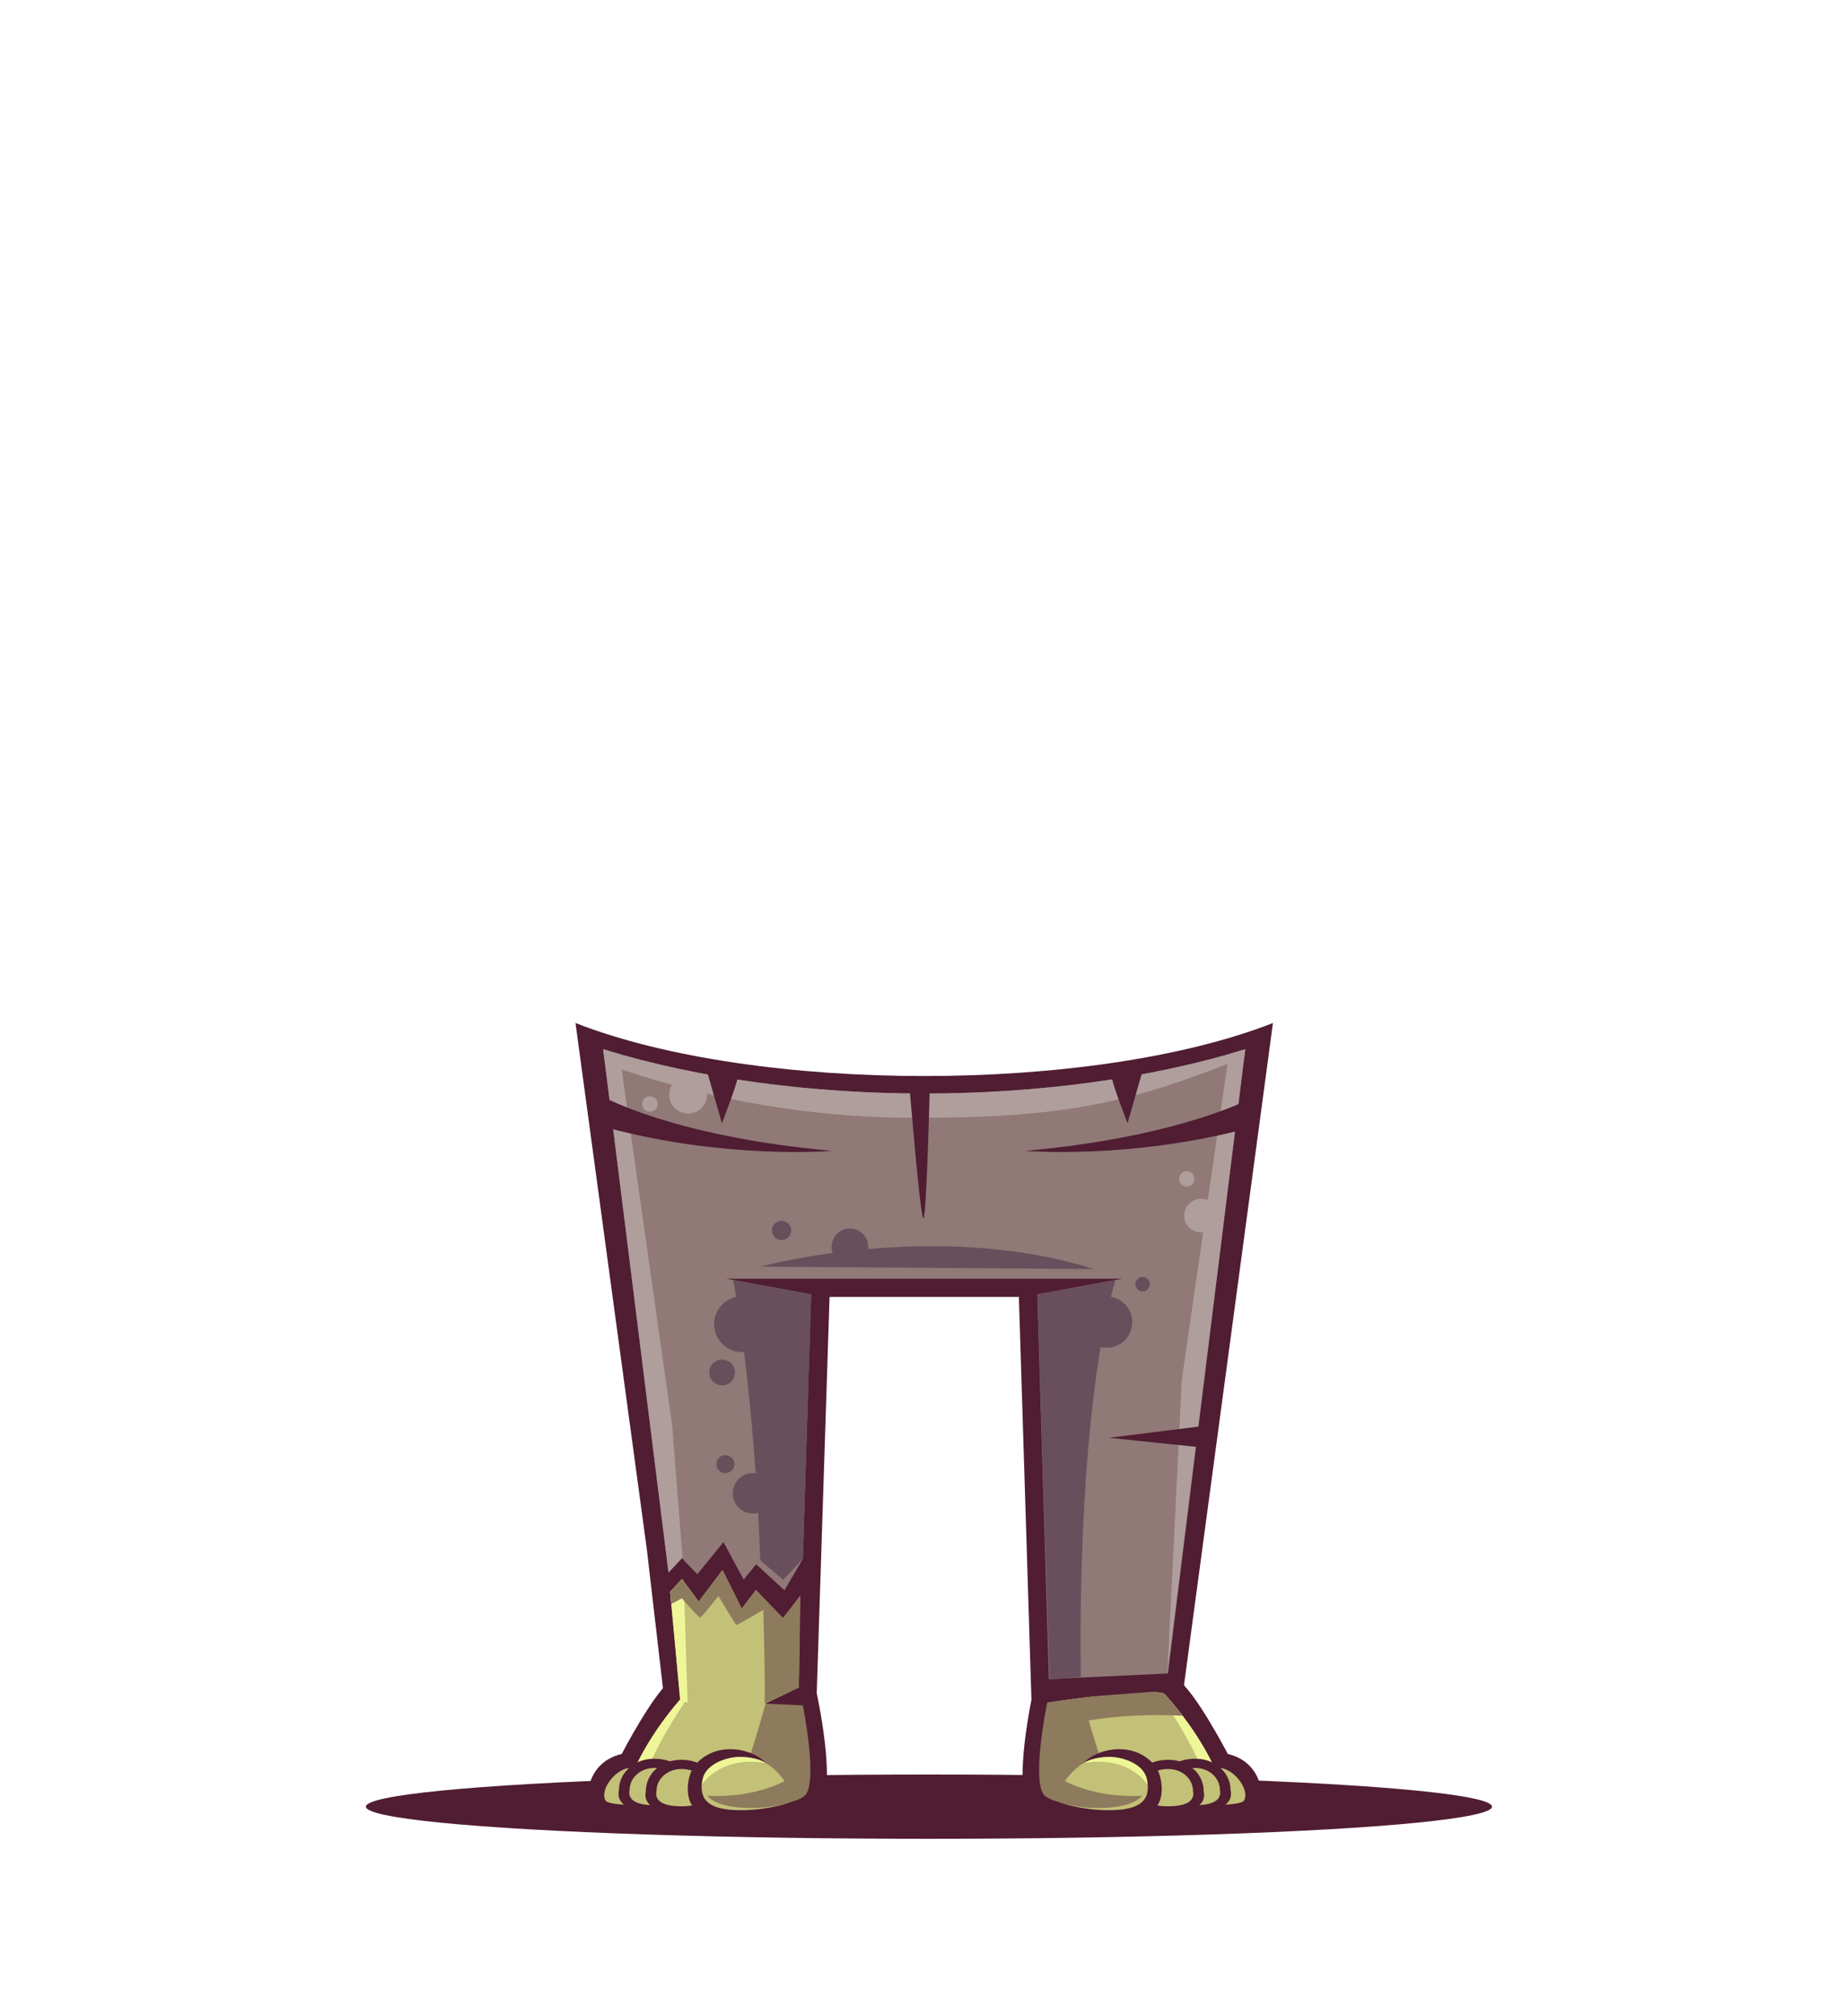 <?xml version="1.0" encoding="UTF-8"?>
<!DOCTYPE svg PUBLIC "-//W3C//DTD SVG 1.1//EN" "http://www.w3.org/Graphics/SVG/1.1/DTD/svg11.dtd">
<!-- Creator: CorelDRAW 2020 (64-Bit) -->
<svg xmlns="http://www.w3.org/2000/svg" xml:space="preserve" width="161.908mm" height="176.791mm" version="1.1" style="shape-rendering:geometricPrecision; text-rendering:geometricPrecision; image-rendering:optimizeQuality; fill-rule:evenodd; clip-rule:evenodd"
viewBox="0 0 15595.85 17029.52"
 xmlns:xlink="http://www.w3.org/1999/xlink"
 xmlns:xodm="http://www.corel.com/coreldraw/odm/2003">
 <defs>
  <style type="text/css">
   <![CDATA[
    .fil0 {fill:none}
    .fil1 {fill:#501D33}
    .fil12 {fill:#694E5C}
    .fil5 {fill:#75414C}
    .fil9 {fill:#8E7A5D}
    .fil10 {fill:#907976}
    .fil2 {fill:#955B58}
    .fil11 {fill:#AF9E9C}
    .fil3 {fill:#BB8778}
    .fil7 {fill:#C3C077}
    .fil4 {fill:#CFA88B}
    .fil6 {fill:#D77D75}
    .fil8 {fill:#EEF698}
   ]]>
  </style>
 </defs>
 <g id="Слой_x0020_1">
  <g id="_2810096406576">
   <rect class="fil0" y="0" width="15595.86" height="17029.52"/>
   <g id="_130953456">
    <g>
     <ellipse id="_103398824" class="fil1" cx="7848.08" cy="15262.35" rx="4756.96" ry="271.51"/>
     <polygon id="_103398752" class="fil2" points="5732.04,14312.87 5123.15,15021.81 5123.15,15244.24 6836,15253.37 6791.39,14292.44 "/>
     <path id="_103398680" class="fil3" d="M5732.01 14312.87l-610.21 701.94 1186.55 -19.03c0,0 360.93,-231.71 498.79,-363.81l-15.76 -339.52 -1059.37 20.42z"/>
     <polygon id="_103339984" class="fil4" points="5582.46,14484.95 5121.8,15014.81 5548.18,15007.97 5270.54,14949.41 "/>
     <polygon id="_103339912" class="fil5" points="6173.5,15249.84 6836,15253.37 6795.05,14315.04 6533.8,14316.36 6170.63,14994.36 "/>
     <polygon id="_103339840" class="fil6" points="6907.42,15044.57 5943.92,15002.62 6896.82,14871.04 "/>
     <path id="_103339768" class="fil1" d="M6892.45 14268.28c0,0 195.68,864.09 21.39,1014.51 -174.27,150.41 -1846.22,106.19 -1909.28,54.82 -63.06,-51.37 -94.69,-438.14 248.06,-520.84 0,0 281.19,-541.2 431.4,-632.89 150.22,-91.68 1208.43,84.4 1208.43,84.4l-0.01 0z"/>
     <path id="_103339696" class="fil7" d="M5788.78 14310.07c0,0 -288.22,297.27 -455.81,694.19 0,0 -112.84,179.7 -3.48,221.99 109.37,42.3 1330.11,66.81 1456.8,-52.72 126.7,-119.54 -17.05,-791.69 -17.05,-791.69 0,0 -888.51,-135.82 -980.46,-71.77z"/>
     <path id="_103339624" class="fil8" d="M5788.78 14310.07c0,0 -288.22,297.27 -455.81,694.19 0,0 -56.43,89.88 -50.75,157.47 80.21,-22.81 149.19,-72.9 173.49,-160.4 67.67,-243.61 360,-668.57 360,-668.57 8.26,-13.06 13.06,-24.7 15.04,-35.17 -19.41,2.77 -33.83,6.81 -41.96,12.47z"/>
     <path id="_103339480" class="fil9" d="M6197.53 15238.19c219.94,-11.87 466.65,31.01 595.47,-63.31 128.83,-94.32 -14.35,-790.34 -14.35,-790.34 0,0 -135.54,-21.98 -297.63,-42.59 -86.1,324.58 -184.78,622.4 -283.5,896.24z"/>
     <path id="_103339408" class="fil7" d="M5351.81 14936.12c136.92,21.68 124.44,124.73 121.48,198.77 -2.97,74.03 136.58,120.86 39.85,116.99 -67.24,-2.7 -368.96,3.36 -396.58,-40.37 -57.76,-91.44 98.35,-297.06 235.26,-275.38z"/>
     <path id="_103339336" class="fil1" d="M5229.38 15118.84c1.84,-136.33 112.59,-237.6 244.3,-257.52 158.99,-24.05 344.75,59.64 356.85,202.96 12.54,148.5 -71.86,235.32 -282.44,238.45 -210.58,3.13 -347.26,-48.6 -318.71,-183.89z"/>
     <path id="_103339264" class="fil7" d="M5319.1 15120c1.3,-96.41 79.62,-168.02 172.77,-182.11 112.43,-17.01 243.8,42.18 252.36,143.53 8.86,105.02 -50.82,166.42 -199.74,168.63 -148.92,2.22 -245.58,-34.36 -225.39,-130.05z"/>
     <path id="_103339192" class="fil1" d="M5456.55 15127.93c1.84,-136.33 112.59,-237.59 244.3,-257.52 158.99,-24.05 344.75,59.64 356.85,202.97 12.54,148.5 -71.86,235.32 -282.44,238.45 -210.58,3.13 -347.26,-48.6 -318.71,-183.9z"/>
     <path id="_103339120" class="fil7" d="M5546.27 15129.1c1.31,-96.41 79.62,-168.03 172.77,-182.11 112.43,-17.01 243.8,42.17 252.36,143.53 8.86,105.01 -50.82,166.41 -199.74,168.63 -148.92,2.22 -245.58,-34.37 -225.39,-130.05z"/>
     <path id="_103339048" class="fil1" d="M5865.34 14920.09c55.87,-73.18 141.36,-123 235.42,-137.93 196.42,-31.17 425.71,75.88 440.38,259.82 15.19,190.58 -89.23,302.18 -349.33,306.6 -174.73,2.96 -281.3,-17.82 -339.33,-89.77 -68,-84.32 -45.24,-262.61 12.86,-338.73z"/>
     <path id="_103338976" class="fil7" d="M5937.99 15024.49c23.86,-99.4 144.19,-162.6 263.37,-178.65 80.54,-10.84 189.14,4.62 253.65,39.33 181.77,97.79 256.44,316.46 253.09,318.86 -76.7,54.63 -299.65,86.18 -422.23,87.94 -209.56,3.01 -404.49,-31.56 -347.88,-267.48z"/>
     <path id="_103338904" class="fil8" d="M5937.99 15024.49c23.86,-99.4 144.19,-162.6 263.37,-178.65 80.54,-10.84 189.14,4.62 253.65,39.33 2.39,1.28 4.74,2.61 7.09,3.94 1.43,1.99 2.16,3.11 2.16,3.11 -340.73,-52.95 -496.7,129.87 -535.08,184.55 1.44,-16.23 4.33,-33.62 8.8,-52.29z"/>
     <path id="_103338832" class="fil9" d="M5976.1 15170.03c119.72,150.61 638.48,120.23 775.42,17.53 86.31,-64.73 -12.14,-207.68 -12.14,-207.68 0,0 -265.67,215.77 -763.28,190.15z"/>
     <polygon id="_103338736" class="fil2" points="9893.5,14312.87 10502.37,15021.81 10502.37,15244.24 8789.55,15253.37 8834.15,14292.44 "/>
     <path id="_103338664" class="fil3" d="M9893.5 14312.87l610.21 701.94 -1186.55 -19.03c0,0 -360.92,-231.71 -498.78,-363.81l15.76 -339.52 1059.36 20.42z"/>
     <polygon id="_103338592" class="fil4" points="10043.09,14484.95 10503.71,15014.81 10077.33,15007.97 10355,14949.41 "/>
     <polygon id="_103338520" class="fil5" points="9452.04,15249.84 8789.55,15253.37 8830.47,14315.04 9091.71,14316.36 9454.9,14994.36 "/>
     <polygon id="_103338448" class="fil6" points="8718.13,15044.57 9681.6,15002.62 8728.73,14871.04 "/>
     <path id="_103338376" class="fil1" d="M8733.07 14268.28c0,0 -195.68,864.09 -21.39,1014.51 174.27,150.41 1846.21,106.19 1909.27,54.82 63.06,-51.37 94.69,-438.14 -248.06,-520.84 0,0 -281.19,-541.2 -431.4,-632.89 -150.22,-91.68 -1208.42,84.4 -1208.42,84.4l0.01 0z"/>
     <path id="_103338304" class="fil7" d="M9836.77 14310.07c0,0 288.22,297.27 455.81,694.19 0,0 112.84,179.7 3.48,221.99 -109.37,42.3 -1330.1,66.81 -1456.79,-52.72 -126.7,-119.54 17.05,-791.69 17.05,-791.69 0,0 888.5,-135.82 980.45,-71.77z"/>
     <path id="_103338232" class="fil8" d="M9836.77 14310.07c0,0 288.22,297.27 455.81,694.19 0,0 56.43,89.88 50.75,157.47 -80.21,-22.81 -149.19,-72.9 -173.49,-160.4 -67.67,-243.61 -360,-668.57 -360,-668.57 -8.26,-13.06 -13.06,-24.7 -15.04,-35.17 19.41,2.77 33.83,6.81 41.96,12.47z"/>
     <path id="_103338160" class="fil9" d="M9836.77 14310.07c0,0 66.49,68.59 154.17,183.86 -223.48,-11.19 -774.43,-18.57 -1178.81,144.49 19.83,-142.51 44.19,-256.57 44.19,-256.57 0,0 888.49,-135.82 980.45,-71.77z"/>
     <path id="_103338088" class="fil9" d="M9427.98 15238.19c-219.94,-11.87 -466.64,31.01 -595.46,-63.31 -128.83,-94.32 14.35,-790.34 14.35,-790.34 0,0 135.53,-21.98 297.62,-42.59 86.1,324.58 184.78,622.4 283.5,896.24z"/>
     <path id="_103338016" class="fil7" d="M10273.73 14936.12c-136.92,21.68 -124.44,124.73 -121.48,198.77 2.97,74.03 -136.58,120.86 -39.85,116.99 67.24,-2.7 368.96,3.36 396.58,-40.37 57.76,-91.44 -98.35,-297.06 -235.26,-275.38z"/>
     <path id="_103337944" class="fil1" d="M10396.16 15118.84c-1.84,-136.33 -112.59,-237.6 -244.3,-257.52 -158.99,-24.05 -344.75,59.64 -356.85,202.96 -12.54,148.5 71.86,235.32 282.44,238.45 210.58,3.13 347.26,-48.6 318.71,-183.89z"/>
     <path id="_103337872" class="fil7" d="M10306.44 15120c-1.3,-96.41 -79.62,-168.02 -172.77,-182.11 -112.43,-17.01 -243.8,42.18 -252.36,143.53 -8.86,105.02 50.82,166.42 199.74,168.63 148.92,2.22 245.58,-34.36 225.39,-130.05z"/>
     <path id="_103337800" class="fil1" d="M10168.96 15127.93c-1.84,-136.33 -112.59,-237.59 -244.3,-257.52 -158.99,-24.05 -344.75,59.64 -356.85,202.97 -12.54,148.5 71.86,235.32 282.44,238.45 210.58,3.13 347.26,-48.6 318.71,-183.9z"/>
     <path id="_103337728" class="fil7" d="M10079.25 15129.1c-1.31,-96.41 -79.62,-168.03 -172.77,-182.11 -112.43,-17.01 -243.8,42.17 -252.36,143.53 -8.86,105.01 50.82,166.41 199.74,168.63 148.92,2.22 245.58,-34.37 225.39,-130.05z"/>
     <path id="_103337656" class="fil1" d="M9760.21 14920.09c-55.87,-73.18 -141.36,-123 -235.42,-137.93 -196.42,-31.17 -425.71,75.88 -440.38,259.82 -15.19,190.58 89.23,302.18 349.33,306.6 174.73,2.96 281.3,-17.82 339.33,-89.77 68,-84.32 45.24,-262.61 -12.86,-338.73z"/>
     <path id="_103337584" class="fil7" d="M9687.52 15024.49c-23.86,-99.4 -144.19,-162.6 -263.37,-178.65 -80.54,-10.84 -189.14,4.62 -253.65,39.33 -181.77,97.79 -256.43,316.46 -253.08,318.86 76.69,54.63 299.64,86.18 422.22,87.94 209.56,3.01 404.49,-31.56 347.88,-267.48z"/>
     <path id="_103337512" class="fil8" d="M9687.52 15024.49c-23.86,-99.4 -144.19,-162.6 -263.37,-178.65 -80.54,-10.84 -189.14,4.62 -253.65,39.33 -2.39,1.28 -4.74,2.61 -7.09,3.94 -1.43,1.99 -2.16,3.11 -2.16,3.11 340.73,-52.95 496.7,129.87 535.08,184.55 -1.44,-16.23 -4.33,-33.62 -8.8,-52.29z"/>
     <path id="_103337440" class="fil9" d="M9649.44 15170.03c-119.72,150.61 -638.48,120.23 -775.41,17.53 -86.31,-64.73 12.14,-207.68 12.14,-207.68 0,0 265.66,215.77 763.27,190.15z"/>
     <path id="_103337344" class="fil1" d="M7008.48 10956.18l-111.86 3455.73 -770.9 -36.16 -514.25 -24.12 -146.69 -1262.95 -602.74 -4446.5c1525.79,597.16 4366.53,597.16 5892.33,0l-756.23 5629.58 -1283.77 96.78 -106.44 -3412.37 -1599.44 0 0 0.01z"/>
     <path id="_130953432" class="fil10" d="M6134 10802.3l719.02 132.06 -69.85 2234.84 -155.96 265.11 -238.68 -219.49 -105.74 128.91 -170.82 -316.07 -220.91 271.28 -130.19 -135.68 -113.88 120 -550.86 -4419.32c1618.35,498.47 3805.75,498.47 5424.1,0l-652.7 5273.35 -1005.81 47.01 -98.36 -3249.96 719.01 -132.06 -3348.38 0 0 0.03z"/>
     <path id="_103298760" class="fil11" d="M5648.37 13284.61l-552.22 -4420.64c25.03,7.71 50.17,15.29 75.3,22.72l0.99 0.3 1.15 0.34c20.11,5.94 40.22,11.78 60.38,17.58l444.9 3136.61 87.39 1116.59 -117.87 126.49 0 0.01z"/>
     <polygon id="_103336696" class="fil7" points="6758.6,13484.38 6749.24,14254.83 6463.81,14392.08 6095.97,14449.84 5748.85,14364.82 5661.74,13447.14 5762.2,13339.35 5903.2,13529.14 6103.84,13263.43 6266.56,13588.81 6387.2,13431.54 6615.12,13676.63 "/>
     <polygon id="_103298592" class="fil8" points="5809.23,14384.26 5746.04,14363.81 5661.74,13447.14 5762.2,13339.35 5776.56,13358.7 "/>
     <path id="_130953384" class="fil9" d="M5671.45 13549.55l-9.72 -102.39 100.46 -107.81 141 189.81 200.66 -265.73 162.69 325.39 120.66 -157.27 102.46 110.19c-1.97,22.21 -3.23,35.55 -3.23,35.55 0,0 -258.92,153.74 -265.67,149.69 -6.74,-4.05 -151.04,-244.09 -151.04,-244.09 0,0 -140.25,176.66 -152.39,182.06 -12.14,5.39 -156.43,-163.18 -156.43,-163.18 0,0 -61.91,35.68 -89.46,47.79z"/>
     <path id="_103336984" class="fil11" d="M9862.11 14142.75l658.12 -5278.77c-45.76,14.09 -91.74,27.68 -137.81,40.94l-398.62 2752.36 -121.69 2485.48z"/>
     <path id="_103337128" class="fil11" d="M5111.75 8988.48l-15.6 -124.51c1618.35,498.47 3805.75,498.47 5424.1,0l-8.51 67.84c-968.5,390.21 -1522.25,516.13 -2830.18,510.77 -1385.66,-5.68 -2403.83,-405.28 -2569.82,-454.1l0.01 0z"/>
     <path id="_130953528" class="fil12" d="M6192.72 10813.09l660.3 121.27 -69.85 2234.84 -166.68 176.27 -193.24 -163.72c-47,-1333.2 -207.65,-2289.96 -230.54,-2368.65z"/>
     <path id="_102247680" class="fil9" d="M6460.48 14388.99c4.62,-257.38 -8.24,-648.25 -15.04,-896.91l169.67 175.1 147.54 -189.54 -13.42 777.18 -288.75 134.16z"/>
     <path id="_103336912" class="fil12" d="M9423.67 10813.09l-660.29 121.27 103.78 3255.39 264.43 -24.59c-15.77,-907.15 33.29,-2462.1 292.08,-3352.05l0 -0.02z"/>
     <path id="_103336840" class="fil12" d="M9241.4 10720.56l-2817.31 -20.4c0,0 1475.09,-401.31 2817.31,20.4z"/>
     <circle id="_103337200" class="fil12" cx="9349.28" cy="11169.14" r="216.54"/>
     <circle id="_103297752" class="fil12" cx="9653.76" cy="10848.39" r="60.9"/>
     <circle id="_130952184" class="fil12" cx="6269.34" cy="11186.51" r="235.83"/>
     <circle id="_130953744" class="fil12" cx="6100.78" cy="11594.45" r="108.63"/>
     <circle id="_130952088" class="fil12" cx="6361.46" cy="12615.36" r="170.82"/>
     <circle id="_129845568" class="fil12" cx="6128.28" cy="12368.53" r="75.92"/>
     <circle id="_130953696" class="fil12" cx="7180.33" cy="10532.88" r="154.55"/>
     <circle id="_103336336" class="fil12" cx="6602.78" cy="10394.58" r="81.35"/>
     <circle id="_102502920" class="fil11" cx="5813.72" cy="9247.6" r="159.98"/>
     <circle id="_129846792" class="fil11" cx="5491.05" cy="9326.26" r="65.08"/>
     <path id="_129849768" class="fil1" d="M10594.18 9266.59c0,0 -601.97,336.23 -1930.61,455.54 0,0 883.96,75.92 1898.08,-195.23l59.65 -130.15 -27.12 -130.15 -0.01 0z"/>
     <path id="_103336480" class="fil1" d="M5097.64 9266.59c0,0 601.97,336.23 1930.62,455.54 0,0 -883.97,75.92 -1898.09,-195.23l-59.65 -130.15 27.12 -130.15 0.01 0z"/>
     <polygon id="_130952160" class="fil1" points="10236.26,12037.8 9368.56,12146.26 10154.91,12227.59 "/>
     <circle id="_130953864" class="fil11" cx="10146.39" cy="10269.13" r="142.1"/>
     <circle id="_129845112" class="fil11" cx="10025.96" cy="9959.23" r="64.96"/>
     <path id="_103298520" class="fil1" d="M9525.83 9488.94c0,0 -135.58,-352.5 -130.15,-379.62 5.42,-27.12 86.77,-119.31 86.77,-119.31l168.12 65.08 -124.73 433.85z"/>
     <path id="_129844944" class="fil1" d="M6099.26 9488.94c0,0 135.58,-352.5 130.15,-379.62 -5.42,-27.12 -119.31,-124.73 -119.31,-124.73l-135.58 70.5 124.73 433.85z"/>
    </g>
    <path id="_103297728" class="fil1" d="M7681.98 9158.12c0,0 92.19,1133.43 119.31,1133.43 27.12,0 54.23,-1128.01 54.23,-1128.01 0,0 -173.54,0 -173.54,-5.42z"/>
   </g>
  </g>
 </g>
</svg>
